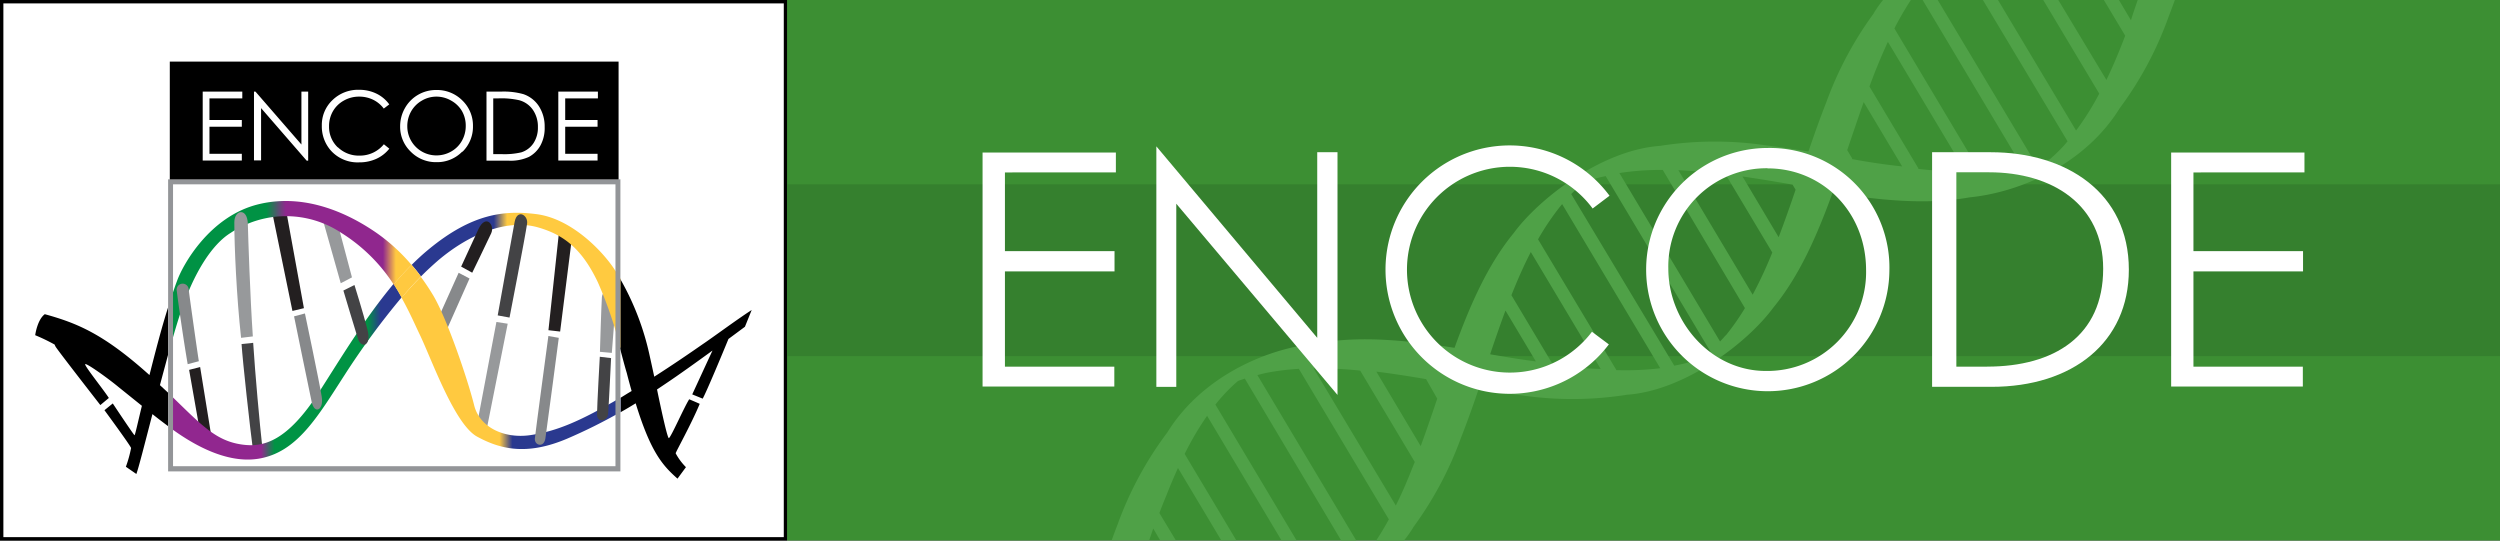 <svg id="Layer_1" data-name="Layer 1" xmlns="http://www.w3.org/2000/svg" xmlns:xlink="http://www.w3.org/1999/xlink" viewBox="0 0 370 80" preserveAspectRatio="xMaxYMid"><rect x="0" y="0" width="370" height="80" fill="#333333" stroke="none"/><defs><style>.cls-1{fill:#fff;}.cls-2{fill:#87898b;}.cls-3{fill:#97999b;}.cls-4{fill:#231f20;}.cls-5{fill:#434345;}.cls-6{fill:url(#linear-gradient);}.cls-7{fill:url(#linear-gradient-2);}.cls-8{fill:url(#linear-gradient-3);}.cls-9{fill:url(#linear-gradient-4);}.cls-10{fill:url(#linear-gradient-5);}.cls-11{fill:#939598;}.cls-12{fill:#3c8f33;}.cls-13{fill:#35802e;}.cls-14{fill:#4fa147;}</style><linearGradient id="linear-gradient" x1="5.21" y1="55.05" x2="103.58" y2="55.05" gradientUnits="userSpaceOnUse"><stop offset="0" stop-color="#91278f"/><stop offset="0.34" stop-color="#91278f"/><stop offset="0.36" stop-color="#009344"/><stop offset="0.5" stop-color="#009344"/><stop offset="0.52" stop-color="#2a3990"/><stop offset="0.69" stop-color="#2a3990"/><stop offset="0.71" stop-color="#ffca40"/><stop offset="1" stop-color="#ffca40"/></linearGradient><linearGradient id="linear-gradient-2" x1="5.21" y1="41.52" x2="103.58" y2="41.52" xlink:href="#linear-gradient"/><linearGradient id="linear-gradient-3" x1="15.48" y1="53.66" x2="111.28" y2="53.66" gradientUnits="userSpaceOnUse"><stop offset="0" stop-color="#009244"/><stop offset="0.25" stop-color="#009244"/><stop offset="0.28" stop-color="#90278e"/><stop offset="0.43" stop-color="#90278e"/><stop offset="0.45" stop-color="#ffc940"/><stop offset="0.61" stop-color="#ffc940"/><stop offset="0.63" stop-color="#2a398f"/></linearGradient><linearGradient id="linear-gradient-4" x1="15.48" y1="40.67" x2="111.28" y2="40.67" xlink:href="#linear-gradient-3"/><linearGradient id="linear-gradient-5" x1="15.48" y1="41.6" x2="111.28" y2="41.6" xlink:href="#linear-gradient-3"/></defs><title>badge-encode</title><rect class="cls-1" x="0.25" y="0.25" width="115.99" height="79.5"/><path d="M116,0.5v79H0.5V0.5H116m0.5-.5H0V80H116.49V0h0Z" transform="translate(0 0)"/><polygon class="cls-2" points="64.83 47.16 67.88 40.37 69.49 41.22 65.8 49.52 64.83 47.16"/><polygon class="cls-3" points="71.99 63.73 75.14 47.91 73.47 47.65 70.7 62.29 71.99 63.73"/><path class="cls-3" d="M91.12,44.85l-0.57,7.38-1.76-.16S89,45,89.08,44C89.12,42.8,91.38,41.51,91.12,44.85Z" transform="translate(0 0)"/><polygon class="cls-4" points="40.31 31.55 43.28 46.02 44.98 45.61 42.36 31.22 40.31 31.55"/><polygon class="cls-3" points="47.73 32.35 50.43 41.92 52.09 41.05 49.78 32.35 47.73 32.35"/><polygon class="cls-4" points="29.55 63.61 27.99 54.74 29.62 54.32 31.26 64.44 29.55 63.61"/><path class="cls-5" d="M37.46,66.76C37,63.37,35.92,53.51,35.75,50.92l1.72-.18c0.31,4.74.92,11.59,1.39,15.8Z" transform="translate(0 0)"/><polygon class="cls-4" points="84.64 35.26 82.9 49.07 81.17 48.87 82.76 34.09 84.64 35.26"/><path d="M6.63,46.5c-1.13.84-1.42,3.11-1.42,3.11A27.16,27.16,0,0,1,8.09,51a1.66,1.66,0,0,0,.24.46c1,1.41,6.52,8.49,6.52,8.49l1.26-1.05c-0.83-1.29-3.65-4.78-3.5-5S16,56,17.53,57.27L21,60.06c-0.63,2.59-1,4.33-1.09,4.35s-3.22-4.7-3.22-4.7l-1.23,1S19.35,66,19.4,66.31a18,18,0,0,1-.77,2.77l1.55,1.07c0.32-.84,1.25-4.5,2.38-8.86,0.79,0.63,1.54,1.2,2.33,1.79V58.13L23.67,57c0.4-1.52.81-3,1.2-4.49v-7c-1,3.13-1.93,6.78-2.75,10C15.34,49.42,11.44,47.83,6.63,46.5ZM104,50.94c-1.92,1.34-4.47,3.08-7.17,4.81-0.24-1.11-.47-2.17-0.67-3.06a39.7,39.7,0,0,0-4.39-11.45V51.59c0.33,1.22.64,2.44,1,3.64,0.24,0.94.48,1.82,0.71,2.64l-0.62.37-1,.62V61c0.79-.44,1.52-0.88,2.22-1.31,2.23,7.26,4,9.21,6.19,11.15l1.25-1.7A8.75,8.75,0,0,1,100,67.09c0-.19,2.29-4.27,3.56-7.32-0.34-.16-1-0.44-1.56-0.68-0.82,1.32-2.64,5.51-3,5.75-0.18.13-1-3.51-1.76-7.2l1.28-.86c1.89-1.26,4.59-3.2,6.93-4.9-0.84,1.8-2.36,5.11-3,6.49L104,59c0.61-1.12,2.85-6.49,3.81-8.83l2.44-1.81,1-2.48C109,47.33,105.41,50,104,50.94Z" transform="translate(0 0)"/><path class="cls-6" d="M47.27,57.95C42.53,65.33,39,66.23,35.87,65.8c-4-.54-6.14-3-10.74-7.43v4.9l0,0C27.49,65,33,68.78,38.32,67.88,44,66.91,47,61.69,51,55.5A113.35,113.35,0,0,1,59.45,44c-0.36-.64-0.75-1.29-1.19-2C53.89,47.22,50.23,53.35,47.27,57.95Z" transform="translate(0 0)"/><path class="cls-7" d="M64.81,38.57c4.84-4.11,10.4-6.19,14.84-4.91,3.82,1.1,6.48,3.19,8.81,8.07a59.29,59.29,0,0,1,3.36,9.85V41.25c-0.32-.53-0.65-1.06-1-1.57-2-2.92-6.5-7.41-11.53-8-4.6-.57-9.4-0.12-15.9,5.27-0.85.7-1.67,1.46-2.47,2.26Q61.64,40,62.3,40.92C63.13,40.07,64,39.28,64.81,38.57Z" transform="translate(0 0)"/><path class="cls-8" d="M91.82,58.86c-6.06,3.54-9.41,4.94-13.27,5.53S71,63.28,70.18,60c-1-4-4-12.74-6-16.17a33,33,0,0,0-1.9-2.86c-1,1-1.91,2-2.85,3.1,1.16,2.06,2,4,2.66,5.38,1.73,3.55,5.15,13.33,8.52,15.17s7.3,2.86,13.31.31A78,78,0,0,0,91.82,61V58.86Z" transform="translate(0 0)"/><path class="cls-9" d="M55.8,34.52C52.18,32,45.56,28.45,38.26,30.23S27,39.32,26.2,41.58c-0.35.92-.7,2-1.07,3.13v6.88c0.48-1.71.94-3.29,1.36-4.61,2.21-6.93,5.07-10.92,7.64-12.51a14.8,14.8,0,0,1,16.39,0,25,25,0,0,1,7.74,7.63c0.86-1,1.74-2,2.65-2.89A27.26,27.26,0,0,0,55.8,34.52Z" transform="translate(0 0)"/><path class="cls-10" d="M62.3,40.92q-0.66-.89-1.39-1.74c-0.91.91-1.79,1.88-2.65,2.89,0.44,0.66.83,1.31,1.19,2C60.39,42.92,61.34,41.88,62.3,40.92Z" transform="translate(0 0)"/><path class="cls-2" d="M46.12,59.45c-0.39-1.81-2.6-12.63-2.6-12.63l1.61-.43s2.16,10.25,2.49,12.35C47.94,60.66,46.55,61.44,46.12,59.45Z" transform="translate(0 0)"/><path class="cls-5" d="M53,50.21C52.61,49,50.82,43,50.82,43l1.64-.82s1.34,4.3,1.94,6.66S53.51,51.63,53,50.21Z" transform="translate(0 0)"/><path class="cls-2" d="M27.78,53.9c-0.53-3-1.45-9.36-1.61-10.81a0.89,0.89,0,1,1,1.75-.29c0.09,0.8,1.26,9.14,1.51,10.66Z" transform="translate(0 0)"/><path class="cls-3" d="M35.68,50c-0.67-6.09-1-13.53-1-17.09,0-1.89,1.9-2.21,2,.16,0.05,2.09.34,10.85,0.74,16.72Z" transform="translate(0 0)"/><path class="cls-5" d="M78,33.16C77.74,35,75.41,47,75.41,47l-1.75-.32s2.24-12.48,2.51-13.86C76.56,30.84,78.24,31.86,78,33.16Z" transform="translate(0 0)"/><path class="cls-2" d="M79.16,64.88c0.08-.84,2-15.15,2-15.15L82.7,50S81,63,80.72,64.88C80.49,66.35,79.06,65.92,79.16,64.88Z" transform="translate(0 0)"/><path class="cls-5" d="M88.36,61.34c0-1.27.41-8.54,0.41-8.54L90.44,53S90.1,60.07,90,61.24,88.36,62.61,88.36,61.34Z" transform="translate(0 0)"/><path class="cls-4" d="M68.25,39.46s2.2-4.8,2.56-5.55c1.1-2.31,2.45-.61,1.89.61-0.75,1.61-2.81,5.84-2.81,5.84Z" transform="translate(0 0)"/><path class="cls-11" d="M91.09,27.28V69H25.61V27.28H91.09m0.74-.74H24.88V69.77H91.82V26.55h0Z" transform="translate(0 0)"/><path d="M66.77,14.89a4.32,4.32,0,0,0-2.18-.59,4.21,4.21,0,0,0-2.15.59,4.25,4.25,0,0,0-1.59,1.59,4.43,4.43,0,0,0-.57,2.23A4.3,4.3,0,0,0,64.58,23a4.37,4.37,0,0,0,2.2-.58,4.13,4.13,0,0,0,1.58-1.58,4.43,4.43,0,0,0,.57-2.22,4.33,4.33,0,0,0-.57-2.2A4.23,4.23,0,0,0,66.77,14.89ZM25.13,9.12V26.55H91.55V9.12H25.13Zm10.69,5.44H31v3.2h4.79v1H31v4h4.79v1H30V13.56h5.86v1Zm9.8,9.22H45.39L38.64,16v7.74H37.59V13.56h0.22l6.8,7.83V13.56h1V23.78Zm4.37-2a4.44,4.44,0,0,0,3.23,1.25,4.55,4.55,0,0,0,3.59-1.68L57.62,22a5.15,5.15,0,0,1-1.91,1.5,6,6,0,0,1-2.55.53,5.31,5.31,0,0,1-4.23-1.79,5.39,5.39,0,0,1-1.3-3.64,5.06,5.06,0,0,1,1.57-3.78,5.42,5.42,0,0,1,3.94-1.53,5.78,5.78,0,0,1,2.58.57,5,5,0,0,1,1.89,1.59l-0.81.62a4.4,4.4,0,0,0-1.6-1.32,4.68,4.68,0,0,0-2.05-.45,4.54,4.54,0,0,0-2.27.59,4.21,4.21,0,0,0-1.61,1.58,4.37,4.37,0,0,0-.57,2.23A4.18,4.18,0,0,0,50,21.82Zm18.43,0.65A5.17,5.17,0,0,1,64.62,24a5.23,5.23,0,0,1-3.84-1.56,5.11,5.11,0,0,1-1.56-3.77A5.45,5.45,0,0,1,59.93,16a5.26,5.26,0,0,1,4.61-2.68,5.3,5.3,0,0,1,3.89,1.55A5.16,5.16,0,0,1,70,18.67,5.18,5.18,0,0,1,68.43,22.48ZM80,21.5a4.25,4.25,0,0,1-1.72,1.72,6.49,6.49,0,0,1-3,.56H72V13.56h2.12a10.82,10.82,0,0,1,3.33.37,4.45,4.45,0,0,1,2.32,1.81,5.49,5.49,0,0,1,.84,3.06A5.37,5.37,0,0,1,80,21.5Zm8.51-6.94H83.65v3.2h4.79v1H83.65v4h4.79v1H82.63V13.56h5.86v1Zm-11.59.29a12.06,12.06,0,0,0-3.16-.29H73v8.25H74.2a11,11,0,0,0,2.94-.26,3.39,3.39,0,0,0,1.81-1.35,4.16,4.16,0,0,0,.66-2.38,4.37,4.37,0,0,0-.72-2.53A3.6,3.6,0,0,0,76.9,14.85Z" transform="translate(0 0)"/><rect class="cls-12" x="116.49" width="253.51" height="80"/><rect class="cls-13" x="116.49" y="27.28" width="253.51" height="25.43"/><path class="cls-14" d="M316.38,0c-0.34,1-.69,2-1,3l-1.78-3h-2.23l3.16,5.28c-0.16.42-.32,0.85-0.49,1.27q-1.07,2.73-2.29,5.28L304.63,0H302.4l8.29,13.86a40.81,40.81,0,0,1-3.43,5.46L295.7,0h-2.23L306,20.91c-0.23.27-.45,0.55-0.69,0.8a23.77,23.77,0,0,1-1.94,1.86c-0.67.26-1.36,0.49-2.05,0.7L286.78,0h-2.23l14.79,24.75-0.4.1a37.33,37.33,0,0,1-5.87.62L280.37,4.21A45.24,45.24,0,0,1,282.81,0h-4.12a19.06,19.06,0,0,0-1.41,2h0l0.19-.23a52.59,52.59,0,0,0-7.17,13.35c-0.95,2.41-1.82,4.86-2.65,7.3-2.07-.33-4.14-0.64-6.22-0.9a51.87,51.87,0,0,0-15.75.07h0c-8.66.62-17.92,7.82-21.64,12.89-3.88,4.73-6.47,10.67-8.77,17-7.08-1.12-13.93-1.82-20.27-.68h0c-7.92.79-17.29,5.19-22.22,13.18a52,52,0,0,0-7.36,13.6c-0.31.78-.59,1.56-0.88,2.35h5.55c0.2-.57.39-1.14,0.59-1.71l1,1.71H174l-2.41-4q0.47-1.26,1-2.52,0.83-2.12,1.75-4.15l6.4,10.7h2.23l-7.64-12.78a44.53,44.53,0,0,1,3.32-5.64l11,18.42h2.23l-12-20.08c0.45-.57.92-1.12,1.41-1.64a23.65,23.65,0,0,1,1.94-1.86c0.34-.13.7-0.24,1-0.35L198.5,80h2.23L186.09,55.51c0.48-.12,1-0.26,1.46-0.35a36.09,36.09,0,0,1,4.68-.57l13.32,22.28q-0.89,1.63-1.88,3.13h4.12a19.06,19.06,0,0,0,1.41-2h0l-0.18.23a52.63,52.63,0,0,0,7.17-13.34c0.95-2.41,1.82-4.86,2.65-7.3,2.07,0.33,4.14.65,6.22,0.9a51.89,51.89,0,0,0,15.75-.07h0c8.66-.62,17.92-7.82,21.64-12.89,3.88-4.73,6.47-10.67,8.77-17,7.08,1.12,13.93,1.82,20.27.68h0c7.92-.79,17.29-5.19,22.21-13.17A52,52,0,0,0,321,2.35c0.31-.78.59-1.56,0.88-2.35h-5.55ZM209.13,69c-0.79,2-1.63,4-2.55,5.82L194.41,54.51a62.33,62.33,0,0,1,6.9.34l8.08,13.52Zm1.12-3-6.55-11c2.42,0.3,4.88.69,7.36,1.11L212.71,59C211.92,61.35,211.11,63.72,210.25,66.07Zm10.31-13.63c0.73-2.17,1.47-4.31,2.25-6.41l4.5,7.53C225.05,53.21,222.8,52.82,220.56,52.44Zm11.55,1.79-2.35-.31-6.07-10.16c0.88-2.22,1.82-4.36,2.87-6.39l10.34,17.3C235.33,54.58,233.73,54.42,232.12,54.23Zm7.08,0.55L227.63,35.42a37.49,37.49,0,0,1,3.47-5.1l0.1-.11,14.52,24.29A44,44,0,0,1,239.2,54.78Zm13-1.83a23.71,23.71,0,0,1-2.55.83c-0.61.16-1.23,0.29-1.85,0.41L232.54,28.72c0.57-.58,1.16-1.14,1.77-1.66a23.67,23.67,0,0,1,2.55-.83l0.78-.17,15.52,26C252.84,52.33,252.52,52.65,252.17,52.94Zm3.21-3.26c-0.26.32-.55,0.62-0.83,0.92l-14.9-24.93a40.38,40.38,0,0,1,6.42-.46L258.25,45.6A36.26,36.26,0,0,1,255.39,49.68Zm4-6-11-18.43c2,0.09,4,.26,6,0.5l1,0.14,6.9,11.54A63.63,63.63,0,0,1,259.35,43.7Zm3.85-8.5-5.36-9c2.48,0.36,5,.78,7.41,1.2l0.45,0.76C264.9,30.58,264.07,32.93,263.2,35.21Zm10.88-11.66-0.74-1.24c0.8-2.36,1.6-4.74,2.44-7.11l5.69,9.52C279,24.37,276.57,24,274.08,23.54Zm9.8,1.47-7.25-12.13c0.24-.64.48-1.28,0.73-1.92q0.95-2.41,2-4.69l11.49,19.22A69.28,69.28,0,0,1,283.88,25Z" transform="translate(0 0)"/><path class="cls-1" d="M145.42,57.21V22.58h19.73v2.94H148.73V37.17l16.22,0v3l-16.22,0V54.27h16.19v2.94h-19.5Z" transform="translate(0 0)"/><path class="cls-1" d="M174.09,30.15l0,27.11h-2.95V21.66L194.95,50V22.53h3l0,35.92Z" transform="translate(0 0)"/><path class="cls-1" d="M261.63,57.9a18,18,0,1,1,0-36,17.7,17.7,0,0,1,18,18.16A18,18,0,0,1,261.63,57.9Zm0-33a14.54,14.54,0,0,0-14.72,14.82c0,8,6.39,15.18,14.41,15.18A14.62,14.62,0,0,0,276.18,40C276.18,31.25,269.6,24.92,261.63,24.92Z" transform="translate(0 0)"/><path class="cls-1" d="M285.95,57.26V22.53h8.69c11.19,0,20.43,6,20.43,17.38,0,10.78-8.34,17.34-20.33,17.34h-8.79Zm8.14-3c9.94,0,17.18-4.54,17.18-14.49,0-9.54-7.59-14.27-16.88-14.27h-4.85V54.27h4.55Z" transform="translate(0 0)"/><path class="cls-1" d="M321.33,57.21V22.58h19.73v2.94H324.63V37.17l16.22,0v3l-16.22,0V54.27h16.19v2.94h-19.5Z" transform="translate(0 0)"/><path class="cls-1" d="M235.61,49.1a15.23,15.23,0,1,1,.1-18.24l2.5-1.89a18.38,18.38,0,1,0-.1,22Z" transform="translate(0 0)"/></svg>